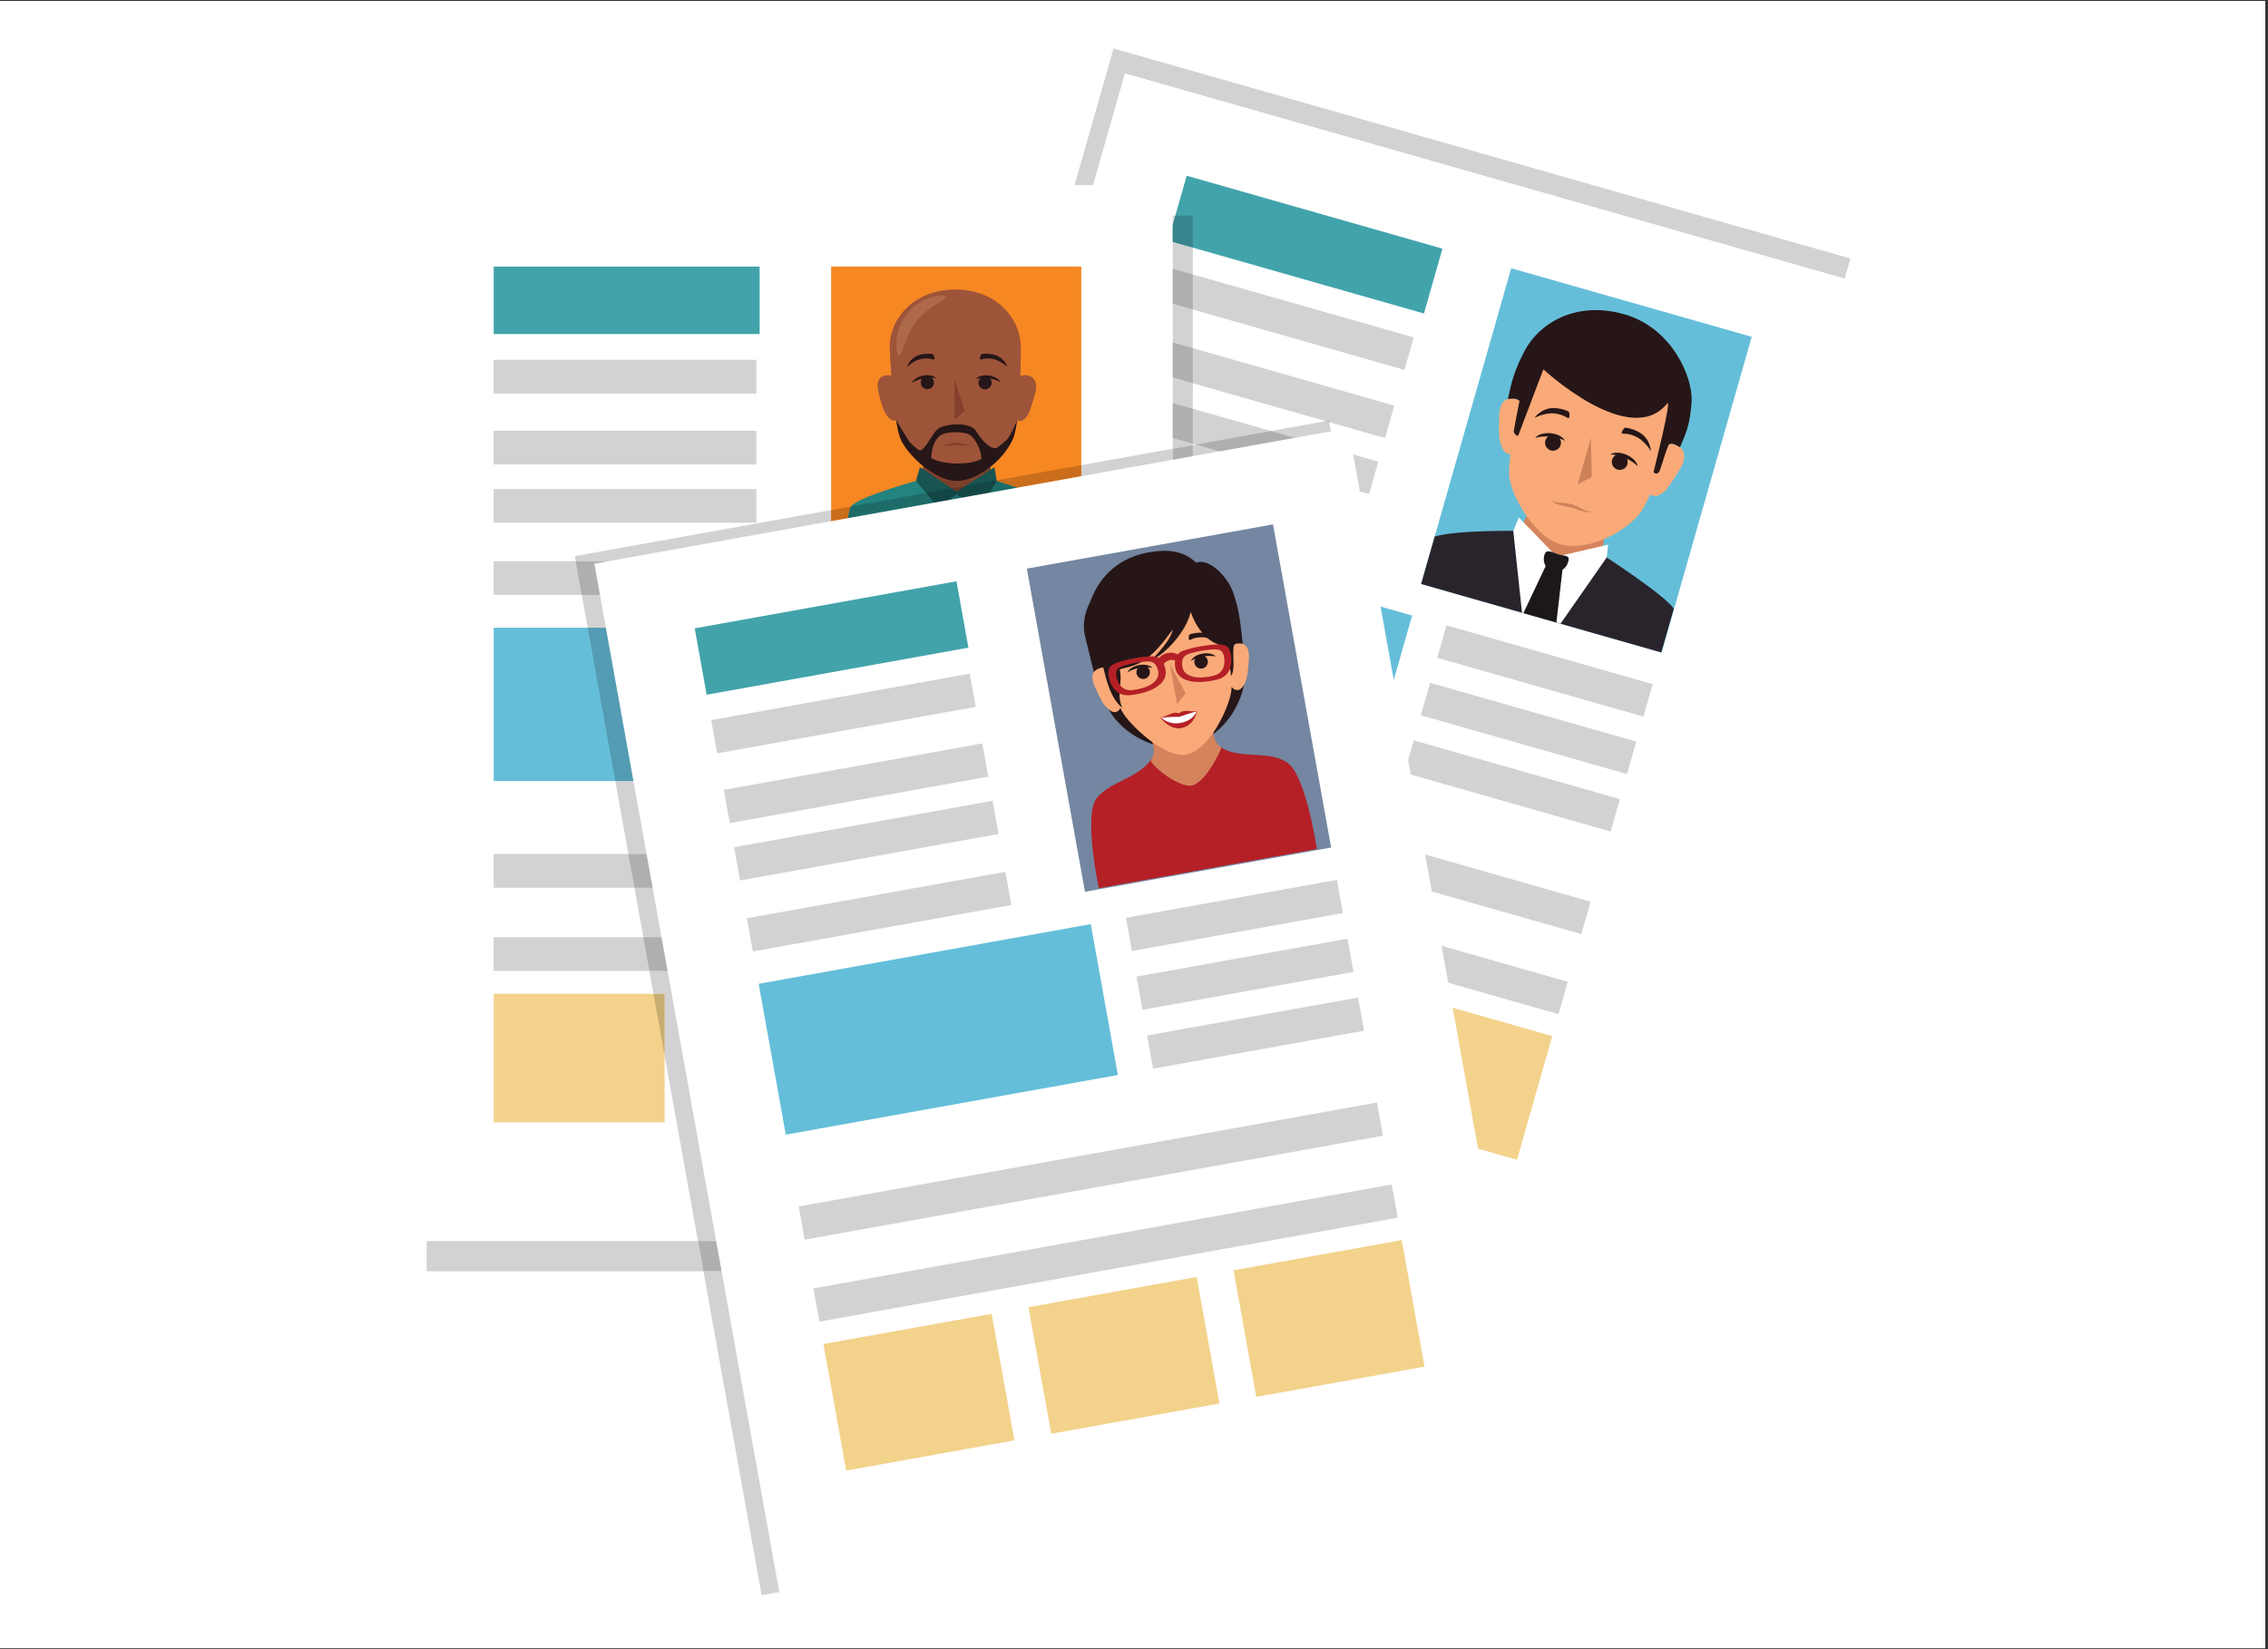 <svg xmlns="http://www.w3.org/2000/svg" xmlns:xlink="http://www.w3.org/1999/xlink" width="550" zoomAndPan="magnify" viewBox="0 0 412.5 300" height="400" preserveAspectRatio="xMidYMid meet" version="1.0"><rect x="0" y="0" width="412.5" height="300" fill="#333333" stroke="none"/><defs><clipPath id="86a6cb13b6"><path d="M 0 0.18 L 412 0.18 L 412 299.816 L 0 299.816 Z M 0 0.18 " clip-rule="nonzero"/></clipPath><clipPath id="2334e7b33c"><path d="M 195 8.812 L 337 8.812 L 337 51 L 195 51 Z M 195 8.812 " clip-rule="nonzero"/></clipPath><clipPath id="ad79a3fb00"><path d="M 151 13 L 338.645 13 L 338.645 237 L 151 237 Z M 151 13 " clip-rule="nonzero"/></clipPath><clipPath id="8b958b32b9"><path d="M 73.895 33 L 214 33 L 214 226 L 73.895 226 Z M 73.895 33 " clip-rule="nonzero"/></clipPath><clipPath id="39d993a09f"><path d="M 108 77 L 280 77 L 280 291.562 L 108 291.562 Z M 108 77 " clip-rule="nonzero"/></clipPath></defs><g clip-path="url(#86a6cb13b6)"><path fill="#ffffff" d="M 0 0.18 L 412.5 0.18 L 412.5 307.68 L 0 307.68 Z M 0 0.18 " fill-opacity="1" fill-rule="nonzero"/><path fill="#ffffff" d="M 0 0.18 L 412.5 0.18 L 412.5 300.18 L 0 300.18 Z M 0 0.18 " fill-opacity="1" fill-rule="nonzero"/><path fill="#ffffff" d="M 0 0.18 L 412.5 0.18 L 412.5 300.18 L 0 300.18 Z M 0 0.18 " fill-opacity="1" fill-rule="nonzero"/></g><g clip-path="url(#2334e7b33c)"><path fill="#d3d2d2" d="M 335.5 50.699 L 204.617 13.375 L 198.824 33.688 L 195.438 33.688 L 202.531 8.816 L 336.547 47.027 L 335.5 50.699 " fill-opacity="1" fill-rule="nonzero"/></g><g clip-path="url(#ad79a3fb00)"><path fill="#ffffff" d="M 285.961 236.273 L 151.945 198.066 L 204.617 13.375 L 338.633 51.59 L 285.961 236.273 " fill-opacity="1" fill-rule="nonzero"/></g><path fill="#42a3ab" d="M 258.984 57.031 L 212.469 43.77 L 215.832 31.965 L 262.352 45.23 L 258.984 57.031 " fill-opacity="1" fill-rule="nonzero"/><path fill="#d3d2d2" d="M 257.125 61.379 L 211.18 48.281 L 209.496 54.18 L 255.441 67.285 L 257.125 61.379 " fill-opacity="1" fill-rule="nonzero"/><path fill="#d3d2d2" d="M 253.586 73.785 L 207.645 60.68 L 205.961 66.586 L 251.902 79.684 L 253.586 73.785 " fill-opacity="1" fill-rule="nonzero"/><path fill="#d3d2d2" d="M 250.684 83.977 L 204.738 70.875 L 203.055 76.781 L 248.996 89.879 L 250.684 83.977 " fill-opacity="1" fill-rule="nonzero"/><path fill="#d3d2d2" d="M 247.082 96.598 L 201.137 83.5 L 199.453 89.398 L 245.398 102.5 L 247.082 96.598 " fill-opacity="1" fill-rule="nonzero"/><path fill="#d3d2d2" d="M 287.613 169.926 L 184.844 140.625 L 186.527 134.727 L 289.297 164.027 L 287.613 169.926 " fill-opacity="1" fill-rule="nonzero"/><path fill="#d3d2d2" d="M 283.457 184.492 L 180.688 155.191 L 182.371 149.289 L 285.141 178.594 L 283.457 184.492 " fill-opacity="1" fill-rule="nonzero"/><path fill="#f3d28b" d="M 203.031 190.195 L 173.141 181.668 L 179.555 159.18 L 209.445 167.703 L 203.031 190.195 " fill-opacity="1" fill-rule="nonzero"/><path fill="#f3d28b" d="M 239.469 200.582 L 209.574 192.059 L 215.988 169.57 L 245.883 178.094 L 239.469 200.582 " fill-opacity="1" fill-rule="nonzero"/><path fill="#f3d28b" d="M 275.906 210.973 L 246.016 202.449 L 252.43 179.957 L 282.32 188.48 L 275.906 210.973 " fill-opacity="1" fill-rule="nonzero"/><path fill="#d3d2d2" d="M 298.898 130.352 L 261.402 119.66 L 263.086 113.758 L 300.582 124.453 L 298.898 130.352 " fill-opacity="1" fill-rule="nonzero"/><path fill="#d3d2d2" d="M 295.914 140.809 L 258.422 130.117 L 260.105 124.215 L 297.598 134.906 L 295.914 140.809 " fill-opacity="1" fill-rule="nonzero"/><path fill="#d3d2d2" d="M 292.938 151.266 L 255.438 140.574 L 257.121 134.676 L 294.621 145.367 L 292.938 151.266 " fill-opacity="1" fill-rule="nonzero"/><path fill="#65bed9" d="M 249.188 138.797 L 190.168 121.961 L 197.812 95.145 L 256.836 111.977 L 249.188 138.797 " fill-opacity="1" fill-rule="nonzero"/><path fill="#65bed9" d="M 302.219 118.703 L 258.477 106.23 L 274.855 48.797 L 318.602 61.27 L 302.219 118.703 " fill-opacity="1" fill-rule="nonzero"/><path fill="#29242c" d="M 302.148 118.684 L 304.426 110.703 C 302.605 108.102 291.305 100.805 291.305 100.805 L 276.457 96.574 C 276.457 96.574 264.777 96.375 260.934 97.621 L 258.477 106.23 L 302.148 118.684 " fill-opacity="1" fill-rule="nonzero"/><path fill="#ffffff" d="M 283.828 113.457 L 292.219 101.418 L 275.23 96.574 L 276.824 111.465 L 283.828 113.457 " fill-opacity="1" fill-rule="nonzero"/><path fill="#1b171b" d="M 283.074 113.246 L 284.344 102.199 L 281.828 101.477 L 277.074 111.531 L 283.074 113.246 " fill-opacity="1" fill-rule="nonzero"/><path fill="#d5835c" d="M 276.535 96.301 C 276.535 96.301 280.324 101.051 282.992 101.812 C 285.656 102.57 291.383 100.535 291.383 100.535 L 292.102 95.641 L 278.59 91.785 L 276.535 96.301 " fill-opacity="1" fill-rule="nonzero"/><path fill="#ffffff" d="M 276.254 94.145 L 275.23 96.574 C 275.23 96.574 280.191 101.516 282.859 102.277 C 285.523 103.039 292.219 101.418 292.219 101.418 L 292.488 99.074 L 283.148 101.25 L 276.254 94.145 " fill-opacity="1" fill-rule="nonzero"/><path fill="#f9aa78" d="M 305.352 74.602 C 306.996 68.832 303.82 61.125 294.992 58.605 C 286.16 56.086 279.395 60.961 277.746 66.73 C 277.66 67.031 273.863 82.949 274.551 87.039 C 275.238 91.125 279.512 97.777 283.723 98.996 C 288.328 100.328 294.871 97.312 297.988 93.719 C 301.109 90.129 305.352 74.602 305.352 74.602 " fill-opacity="1" fill-rule="nonzero"/><path fill="#f9aa78" d="M 277.684 75.59 C 277.801 74.195 276.898 72.617 275.07 72.5 C 273.242 72.387 272.785 73.992 272.668 75.379 C 272.66 75.453 272.492 79.254 272.777 80.145 C 273.059 81.035 273.375 82.66 274.699 82.598 C 275.578 82.559 276.449 81.273 276.934 80.297 C 277.418 79.324 277.684 75.59 277.684 75.59 " fill-opacity="1" fill-rule="nonzero"/><path fill="#f9aa78" d="M 301.297 82.32 C 301.93 81.082 303.531 80.211 305.145 81.078 C 306.754 81.941 306.453 83.641 305.82 84.883 C 305.785 84.949 303.934 87.98 303.215 88.875 C 302.625 89.609 301.242 90.805 300.141 89.934 C 299.453 89.391 299.344 87.801 299.449 86.719 C 299.551 85.637 301.297 82.32 301.297 82.32 " fill-opacity="1" fill-rule="nonzero"/><path fill="#261617" d="M 307.668 72.973 C 307.898 68.758 304.227 59.68 295.402 57.164 C 286.57 54.645 279.941 58.875 277.363 63.699 C 275.375 67.414 274.867 69.703 274.254 72.586 C 275.184 72.457 275.766 72.434 276.371 72.902 C 276.02 74.617 275.625 76.641 275.305 78.496 C 275.562 79.324 276.125 79.258 276.125 79.258 L 280.707 67.184 C 280.707 67.184 296.438 81.801 303.215 73.406 C 304.195 72.188 300.75 85.848 300.75 85.848 C 300.75 85.848 301.262 86.668 301.844 85.68 C 302.449 84.016 302.777 82.668 303.387 81.148 C 303.738 80.273 304.727 80.891 305.551 81.348 C 306.547 79.086 307.441 77.191 307.668 72.973 " fill-opacity="1" fill-rule="nonzero"/><path fill="#1b171b" d="M 280.883 100.977 C 280.512 102.281 281.18 103.613 282.379 103.953 C 283.578 104.297 284.848 103.516 285.219 102.215 C 285.59 100.91 284.711 101.215 283.512 100.871 C 282.316 100.535 281.254 99.676 280.883 100.977 " fill-opacity="1" fill-rule="nonzero"/><path fill="#cd8158" d="M 286.938 88.113 L 289.359 79.629 L 289.504 86.777 L 286.938 88.113 " fill-opacity="1" fill-rule="nonzero"/><path fill="#cd8158" d="M 290.113 93.199 C 290.113 93.199 289.527 93.16 288.758 93.137 C 287.711 93.105 286.621 92.555 285.645 92.277 C 284.793 92.031 283.582 91.965 282.797 91.5 C 282.059 91.066 281.418 90.734 281.363 90.703 C 281.422 90.734 282.164 91.117 282.945 91.34 C 283.766 91.574 284.516 91.355 285.805 91.719 C 287.09 92.086 287.684 92.664 288.48 92.887 C 289.273 93.117 290.113 93.199 290.113 93.199 M 281.363 90.703 C 281.359 90.703 281.359 90.703 281.359 90.703 C 281.359 90.703 281.359 90.703 281.363 90.703 " fill-opacity="1" fill-rule="nonzero"/><path fill="#261617" d="M 295.93 84.609 C 295.613 85.344 294.762 85.68 294.027 85.363 C 293.293 85.047 292.953 84.195 293.266 83.461 C 293.582 82.727 294.434 82.391 295.168 82.707 C 295.902 83.023 296.242 83.875 295.93 84.609 " fill-opacity="1" fill-rule="nonzero"/><path fill="#261617" d="M 295.562 83.297 C 296.539 83.719 297.34 84.27 297.875 84.828 C 297.738 84.059 296.949 83.215 295.809 82.723 C 294.668 82.23 293.516 82.238 292.863 82.668 C 293.637 82.676 294.59 82.879 295.562 83.297 " fill-opacity="1" fill-rule="nonzero"/><path fill="#261617" d="M 281.023 80.402 C 280.945 81.195 281.531 81.91 282.328 81.984 C 283.125 82.059 283.828 81.473 283.906 80.68 C 283.98 79.883 283.398 79.18 282.602 79.102 C 281.809 79.027 281.098 79.605 281.023 80.402 " fill-opacity="1" fill-rule="nonzero"/><path fill="#261617" d="M 281.973 79.434 C 280.918 79.332 279.945 79.426 279.211 79.656 C 279.699 79.051 280.793 78.691 282.035 78.809 C 283.266 78.926 284.277 79.488 284.641 80.18 C 283.961 79.812 283.027 79.531 281.973 79.434 " fill-opacity="1" fill-rule="nonzero"/><path fill="#261617" d="M 298.27 78.715 C 297.164 78.035 295.676 77.727 295.508 77.82 C 295.344 77.906 294.789 78.66 294.996 78.832 C 295.199 79.004 296.027 78.68 297.695 79.5 C 298.812 80.051 299.949 81.469 300.258 82.043 C 300.184 81 299.672 79.582 298.27 78.715 " fill-opacity="1" fill-rule="nonzero"/><path fill="#261617" d="M 282.547 74.23 C 283.844 74.234 285.273 74.762 285.367 74.926 C 285.461 75.09 285.535 76.023 285.27 76.062 C 285.004 76.098 284.473 75.387 282.621 75.199 C 281.383 75.078 279.668 75.691 279.102 76.012 C 279.715 75.16 280.898 74.227 282.547 74.23 " fill-opacity="1" fill-rule="nonzero"/><path fill="#d3d2d2" d="M 127.938 231.254 L 77.594 231.254 L 77.594 225.738 L 126.945 225.738 L 127.938 231.254 " fill-opacity="1" fill-rule="nonzero"/><path fill="#d3d2d2" d="M 213.266 81.621 L 213.266 79.691 L 216.949 80.742 L 216.949 80.961 L 213.266 81.621 M 216.949 74.355 L 213.266 73.305 L 213.266 68.668 L 216.949 69.719 L 216.949 74.355 M 216.949 63.336 L 213.266 62.285 L 213.266 55.254 L 216.949 56.309 L 216.949 63.336 M 216.949 49.926 L 213.266 48.879 L 213.266 43.996 L 216.949 45.047 L 216.949 49.926 M 213.266 40.973 L 213.266 39.211 L 213.77 39.211 L 213.266 40.973 " fill-opacity="1" fill-rule="nonzero"/><path fill="#37858d" d="M 216.949 45.047 L 213.266 43.996 L 213.266 40.973 L 213.77 39.211 L 216.949 39.211 L 216.949 45.047 " fill-opacity="1" fill-rule="nonzero"/><path fill="#b0aeaf" d="M 216.949 56.309 L 213.266 55.254 L 213.266 48.879 L 216.949 49.926 L 216.949 56.309 " fill-opacity="1" fill-rule="nonzero"/><path fill="#b0aeaf" d="M 216.949 69.719 L 213.266 68.668 L 213.266 62.285 L 216.949 63.336 L 216.949 69.719 " fill-opacity="1" fill-rule="nonzero"/><path fill="#b0aeaf" d="M 216.949 80.742 L 213.266 79.691 L 213.266 73.305 L 216.949 74.355 L 216.949 80.742 " fill-opacity="1" fill-rule="nonzero"/><g clip-path="url(#8b958b32b9)"><path fill="#ffffff" d="M 73.906 225.738 L 213.266 225.738 L 213.266 33.688 L 73.906 33.688 Z M 73.906 225.738 " fill-opacity="1" fill-rule="nonzero"/></g><path fill="#42a3ab" d="M 138.164 60.766 L 89.793 60.766 L 89.793 48.492 L 138.164 48.492 L 138.164 60.766 " fill-opacity="1" fill-rule="nonzero"/><path fill="#d3d2d2" d="M 137.566 65.457 L 89.793 65.457 L 89.793 71.594 L 137.566 71.594 L 137.566 65.457 " fill-opacity="1" fill-rule="nonzero"/><path fill="#d3d2d2" d="M 137.566 78.355 L 89.793 78.355 L 89.793 84.488 L 137.566 84.488 L 137.566 78.355 " fill-opacity="1" fill-rule="nonzero"/><path fill="#d3d2d2" d="M 89.793 95.086 L 137.566 95.086 L 137.566 88.953 L 89.793 88.953 Z M 89.793 95.086 " fill-opacity="1" fill-rule="nonzero"/><path fill="#d3d2d2" d="M 89.793 108.215 L 137.566 108.215 L 137.566 102.082 L 89.793 102.082 Z M 89.793 108.215 " fill-opacity="1" fill-rule="nonzero"/><path fill="#d3d2d2" d="M 89.793 161.48 L 196.66 161.48 L 196.66 155.344 L 89.793 155.344 Z M 89.793 161.48 " fill-opacity="1" fill-rule="nonzero"/><path fill="#d3d2d2" d="M 89.793 176.629 L 196.66 176.629 L 196.66 170.488 L 89.793 170.488 Z M 89.793 176.629 " fill-opacity="1" fill-rule="nonzero"/><path fill="#f3d28b" d="M 89.793 204.16 L 120.875 204.16 L 120.875 180.777 L 89.793 180.777 Z M 89.793 204.16 " fill-opacity="1" fill-rule="nonzero"/><path fill="#f3d28b" d="M 127.68 204.16 L 158.766 204.16 L 158.766 180.777 L 127.68 180.777 Z M 127.68 204.16 " fill-opacity="1" fill-rule="nonzero"/><path fill="#f3d28b" d="M 165.574 204.16 L 196.66 204.16 L 196.66 180.777 L 165.574 180.777 Z M 165.574 204.16 " fill-opacity="1" fill-rule="nonzero"/><path fill="#d3d2d2" d="M 157.668 120.328 L 196.66 120.328 L 196.66 114.191 L 157.668 114.191 Z M 157.668 120.328 " fill-opacity="1" fill-rule="nonzero"/><path fill="#d3d2d2" d="M 157.668 131.203 L 196.66 131.203 L 196.66 125.066 L 157.668 125.066 Z M 157.668 131.203 " fill-opacity="1" fill-rule="nonzero"/><path fill="#d3d2d2" d="M 157.668 142.078 L 196.66 142.078 L 196.66 135.941 L 157.668 135.941 Z M 157.668 142.078 " fill-opacity="1" fill-rule="nonzero"/><path fill="#65bed9" d="M 89.793 142.078 L 151.168 142.078 L 151.168 114.191 L 89.793 114.191 Z M 89.793 142.078 " fill-opacity="1" fill-rule="nonzero"/><path fill="#f68722" d="M 151.168 108.215 L 196.66 108.215 L 196.66 48.488 L 151.168 48.488 Z M 151.168 108.215 " fill-opacity="1" fill-rule="nonzero"/><path fill="#23837f" d="M 152.207 108.215 L 195.621 108.215 C 195.621 108.215 194.762 93.918 193.34 92.32 C 191.914 90.723 180.406 87.219 180.406 87.219 L 167.578 87.219 C 167.578 87.219 155.453 90.453 154.672 92.32 C 153.895 94.184 152.207 108.215 152.207 108.215 " fill-opacity="1" fill-rule="nonzero"/><path fill="#7d412b" d="M 167.578 86.988 C 167.578 86.988 171.688 89.918 173.992 89.918 C 176.293 89.918 180.406 86.988 180.406 86.988 L 179.863 82.91 L 168.191 82.91 L 167.578 86.988 " fill-opacity="1" fill-rule="nonzero"/><path fill="#175452" d="M 167.312 84.98 L 166.594 87.504 L 170.703 92.363 L 173.992 89.918 L 178.035 92.789 L 181.277 87.504 L 180.875 84.98 L 173.992 89.434 L 167.312 84.98 " fill-opacity="1" fill-rule="nonzero"/><path fill="#9e5439" d="M 185.656 63.086 C 185.656 58.102 181.363 52.664 173.734 52.664 C 166.105 52.664 161.812 58.102 161.812 63.086 C 161.812 63.344 162.402 76.922 163.883 80.035 C 165.363 83.148 170.297 87.488 173.934 87.504 C 177.918 87.52 182.461 83.613 184.137 80.035 C 185.805 76.457 185.656 63.086 185.656 63.086 " fill-opacity="1" fill-rule="nonzero"/><path fill="#261617" d="M 162.984 76.422 C 163.234 78 163.535 79.309 163.883 80.035 C 165.363 83.148 170.297 87.488 173.934 87.504 C 177.918 87.52 182.461 83.613 184.137 80.035 C 184.508 79.234 184.789 77.945 185.004 76.422 C 185.004 76.422 183.887 79.293 182.98 80.117 C 182.078 80.938 179.594 82.852 178.195 83.625 C 176.766 84.414 172.297 84.734 169.586 83.461 C 168.715 83.055 165.926 81.219 165.262 80.145 C 164.605 79.066 162.984 76.422 162.984 76.422 " fill-opacity="1" fill-rule="nonzero"/><path fill="#9e5439" d="M 163.781 70.176 C 163.551 69.035 162.473 67.98 160.984 68.305 C 159.5 68.629 159.492 70.016 159.723 71.152 C 159.734 71.211 160.465 74.289 160.895 74.934 C 161.32 75.582 161.945 76.809 162.988 76.457 C 163.68 76.227 164.086 75 164.25 74.109 C 164.414 73.223 163.781 70.176 163.781 70.176 " fill-opacity="1" fill-rule="nonzero"/><path fill="#9e5439" d="M 184.176 70.176 C 184.398 69.035 185.484 67.98 186.969 68.305 C 188.453 68.629 188.598 70.055 188.375 71.191 C 188.363 71.25 187.57 74.098 187.203 74.973 C 186.898 75.691 186.07 76.965 184.992 76.52 C 184.316 76.242 183.871 75 183.703 74.109 C 183.543 73.223 184.176 70.176 184.176 70.176 " fill-opacity="1" fill-rule="nonzero"/><path fill="#261617" d="M 181.266 81.52 C 181.902 81.414 181.594 81.992 180.98 82.57 C 180.23 83.273 179.02 83.977 178.492 83.453 C 178.484 81.68 177.168 79.496 176.312 79.051 C 175.316 78.527 172.086 78.387 170.973 79.238 C 169.828 80.102 169.289 82.152 169.375 83.703 C 169.691 84.656 165.836 81.961 167.223 81.961 C 168.207 81.961 169.488 79.023 170.434 78.152 C 171.711 76.984 176.508 76.691 177.508 78.387 C 178.195 79.559 179.848 81.742 181.266 81.52 " fill-opacity="1" fill-rule="nonzero"/><path fill="#ae684b" d="M 163.578 64.684 C 163.543 64.684 163.5 64.668 163.465 64.637 C 162.824 64.133 162.598 60.039 164.949 57.074 C 166.848 54.676 169.848 53.758 171.27 53.758 C 171.605 53.758 171.855 53.809 171.977 53.906 C 172.613 54.41 169.031 55.484 166.68 58.449 C 164.477 61.227 164.137 64.684 163.578 64.684 " fill-opacity="1" fill-rule="nonzero"/><path fill="#84402b" d="M 173.609 76.375 L 173.609 69.047 L 175.461 74.723 L 173.609 76.375 " fill-opacity="1" fill-rule="nonzero"/><path fill="#84402b" d="M 172.422 81.109 C 172.211 81.109 172.008 81.086 171.828 81.031 C 171.277 80.859 170.809 80.742 170.738 80.727 C 170.816 80.742 171.355 80.867 171.895 80.867 C 172.48 80.867 172.934 80.523 173.852 80.523 C 174.766 80.523 175.266 80.848 175.832 80.848 C 176.398 80.848 176.969 80.723 176.969 80.723 C 176.969 80.723 176.57 80.824 176.062 80.98 C 175.816 81.055 175.551 81.082 175.281 81.082 C 174.797 81.082 174.293 81 173.852 81 C 173.426 81 172.902 81.109 172.422 81.109 M 170.738 80.727 C 170.734 80.723 170.73 80.723 170.73 80.723 C 170.73 80.723 170.734 80.723 170.738 80.727 " fill-opacity="1" fill-rule="nonzero"/><path fill="#261617" d="M 180.352 69.781 C 180.266 70.438 179.66 70.906 179.004 70.82 C 178.344 70.734 177.879 70.129 177.969 69.473 C 178.051 68.816 178.652 68.348 179.312 68.434 C 179.973 68.52 180.438 69.125 180.352 69.781 " fill-opacity="1" fill-rule="nonzero"/><path fill="#261617" d="M 179.762 68.82 C 180.637 68.93 181.406 69.191 181.957 69.516 C 181.672 68.93 180.848 68.434 179.832 68.301 C 178.805 68.168 177.883 68.438 177.461 68.93 C 178.082 68.758 178.887 68.707 179.762 68.82 " fill-opacity="1" fill-rule="nonzero"/><path fill="#261617" d="M 167.484 69.816 C 167.605 70.469 168.23 70.906 168.887 70.781 C 169.539 70.66 169.973 70.035 169.848 69.383 C 169.73 68.73 169.102 68.297 168.449 68.418 C 167.797 68.535 167.363 69.164 167.484 69.816 " fill-opacity="1" fill-rule="nonzero"/><path fill="#261617" d="M 168.023 68.828 C 167.156 68.988 166.402 69.285 165.863 69.637 C 166.121 69.035 166.914 68.5 167.93 68.312 C 168.945 68.129 169.875 68.344 170.324 68.816 C 169.695 68.676 168.887 68.664 168.023 68.828 " fill-opacity="1" fill-rule="nonzero"/><path fill="#261617" d="M 180.883 64.539 C 179.844 64.246 178.582 64.344 178.473 64.453 C 178.359 64.559 178.086 65.293 178.289 65.383 C 178.492 65.473 179.078 65.023 180.602 65.297 C 181.617 65.48 182.852 66.359 183.23 66.746 C 182.93 65.93 182.199 64.914 180.883 64.539 " fill-opacity="1" fill-rule="nonzero"/><path fill="#261617" d="M 167.293 64.539 C 168.332 64.246 169.594 64.344 169.707 64.453 C 169.816 64.559 170.09 65.293 169.887 65.383 C 169.688 65.473 169.098 65.023 167.574 65.297 C 166.559 65.48 165.324 66.359 164.949 66.746 C 165.246 65.93 165.977 64.914 167.293 64.539 " fill-opacity="1" fill-rule="nonzero"/><path fill="#d3d2d2" d="M 138.531 290.184 L 127.938 231.254 L 216.949 231.254 L 216.949 216.598 L 269.59 231.609 L 275.688 265.523 L 138.531 290.184 " fill-opacity="1" fill-rule="nonzero"/><path fill="#d3d2d2" d="M 269.59 231.609 L 216.949 216.598 L 216.949 194.16 L 239.469 200.582 L 245.883 178.094 L 216.949 169.844 L 216.949 165.531 L 259.914 177.781 L 260.73 182.324 L 252.43 179.957 L 246.016 202.449 L 265.34 207.961 L 269.59 231.609 M 258.703 171.051 L 216.949 159.148 L 216.949 149.777 L 256.926 161.18 L 258.703 171.051 M 255.719 154.453 L 216.949 143.398 L 216.949 129.598 L 249.188 138.797 L 251.465 130.809 L 255.719 154.453 M 247.605 109.344 L 216.949 100.602 L 216.949 94.387 L 245.398 102.5 L 245.996 100.395 L 247.605 109.344 M 245.219 96.066 L 216.949 88.008 L 216.949 80.961 L 217.418 80.875 L 243.844 88.41 L 245.219 96.066 M 242.633 81.68 L 231.148 78.402 L 241.125 76.609 L 241.754 76.789 L 242.633 81.68 " fill-opacity="1" fill-rule="nonzero"/><path fill="#b0aeaf" d="M 241.754 76.789 L 241.125 76.609 L 241.703 76.508 L 241.754 76.789 " fill-opacity="1" fill-rule="nonzero"/><path fill="#b0aeaf" d="M 243.844 88.41 L 217.418 80.875 L 231.148 78.402 L 242.633 81.68 L 243.844 88.41 " fill-opacity="1" fill-rule="nonzero"/><path fill="#b0aeaf" d="M 245.398 102.5 L 216.949 94.387 L 216.949 88.008 L 245.219 96.066 L 245.996 100.395 L 245.398 102.5 " fill-opacity="1" fill-rule="nonzero"/><path fill="#b0aeaf" d="M 256.926 161.18 L 216.949 149.777 L 216.949 143.398 L 255.719 154.453 L 256.926 161.18 " fill-opacity="1" fill-rule="nonzero"/><path fill="#b0aeaf" d="M 259.914 177.781 L 216.949 165.531 L 216.949 159.148 L 258.703 171.051 L 259.914 177.781 " fill-opacity="1" fill-rule="nonzero"/><path fill="#c8ad72" d="M 239.469 200.582 L 216.949 194.16 L 216.949 169.844 L 245.883 178.094 L 239.469 200.582 " fill-opacity="1" fill-rule="nonzero"/><path fill="#c8ad72" d="M 265.34 207.961 L 246.016 202.449 L 252.43 179.957 L 260.73 182.324 L 265.34 207.961 " fill-opacity="1" fill-rule="nonzero"/><path fill="#549cb3" d="M 249.188 138.797 L 216.949 129.598 L 216.949 100.602 L 247.605 109.344 L 251.465 130.809 L 249.188 138.797 " fill-opacity="1" fill-rule="nonzero"/><path fill="#b0aeaf" d="M 216.949 231.254 L 127.938 231.254 L 126.945 225.738 L 213.266 225.738 L 213.266 215.547 L 216.949 216.598 L 216.949 231.254 " fill-opacity="1" fill-rule="nonzero"/><path fill="#b0aeaf" d="M 216.949 216.598 L 213.266 215.547 L 213.266 193.109 L 216.949 194.16 L 216.949 216.598 M 213.266 179.121 L 213.266 164.48 L 216.949 165.531 L 216.949 169.844 L 215.988 169.57 L 213.266 179.121 M 216.949 159.148 L 213.266 158.098 L 213.266 148.727 L 216.949 149.777 L 216.949 159.148 M 216.949 143.398 L 213.266 142.348 L 213.266 128.551 L 216.949 129.598 L 216.949 143.398 M 216.949 100.602 L 213.266 99.551 L 213.266 93.34 L 216.949 94.387 L 216.949 100.602 M 216.949 88.008 L 213.266 86.957 L 213.266 81.621 L 216.949 80.961 L 216.949 88.008 " fill-opacity="1" fill-rule="nonzero"/><path fill="#939192" d="M 216.949 94.387 L 213.266 93.34 L 213.266 86.957 L 216.949 88.008 L 216.949 94.387 " fill-opacity="1" fill-rule="nonzero"/><path fill="#939192" d="M 216.949 149.777 L 213.266 148.727 L 213.266 142.348 L 216.949 143.398 L 216.949 149.777 " fill-opacity="1" fill-rule="nonzero"/><path fill="#939192" d="M 216.949 165.531 L 213.266 164.48 L 213.266 158.098 L 216.949 159.148 L 216.949 165.531 " fill-opacity="1" fill-rule="nonzero"/><path fill="#a68f5e" d="M 216.949 194.16 L 213.266 193.109 L 213.266 179.121 L 215.988 169.57 L 216.949 169.844 L 216.949 194.16 " fill-opacity="1" fill-rule="nonzero"/><path fill="#468195" d="M 216.949 129.598 L 213.266 128.551 L 213.266 99.551 L 216.949 100.602 L 216.949 129.598 " fill-opacity="1" fill-rule="nonzero"/><path fill="#d3d2d2" d="M 213.266 225.738 L 126.945 225.738 L 120.875 191.984 L 120.875 180.777 L 118.863 180.777 L 118.113 176.629 L 196.66 176.629 L 196.66 170.488 L 117.008 170.488 L 115.391 161.48 L 196.66 161.48 L 196.66 155.348 L 114.289 155.348 L 111.902 142.078 L 151.168 142.078 L 151.168 114.191 L 106.887 114.191 L 105.809 108.215 L 137.566 108.215 L 137.566 102.082 L 104.707 102.082 L 104.547 101.164 L 151.168 92.785 L 151.168 108.215 L 196.66 108.215 L 196.66 84.609 L 213.266 81.621 L 213.266 225.738 M 165.574 180.777 L 165.574 204.16 L 196.66 204.16 L 196.66 180.777 L 165.574 180.777 M 127.68 180.777 L 127.68 204.16 L 158.766 204.16 L 158.766 180.777 L 127.68 180.777 M 157.668 135.941 L 157.668 142.078 L 196.66 142.078 L 196.66 135.941 L 157.668 135.941 M 157.668 125.066 L 157.668 131.203 L 196.66 131.203 L 196.66 125.066 L 157.668 125.066 M 157.668 114.191 L 157.668 120.328 L 196.66 120.328 L 196.66 114.191 L 157.668 114.191 " fill-opacity="1" fill-rule="nonzero"/><path fill="#b0aeaf" d="M 137.566 108.215 L 105.809 108.215 L 104.707 102.082 L 137.566 102.082 L 137.566 108.215 " fill-opacity="1" fill-rule="nonzero"/><path fill="#b0aeaf" d="M 196.66 161.48 L 115.391 161.48 L 114.289 155.348 L 196.66 155.348 L 196.66 161.48 " fill-opacity="1" fill-rule="nonzero"/><path fill="#b0aeaf" d="M 196.66 176.629 L 118.113 176.629 L 117.008 170.488 L 196.66 170.488 L 196.66 176.629 " fill-opacity="1" fill-rule="nonzero"/><path fill="#c8ad72" d="M 120.875 191.984 L 118.863 180.777 L 120.875 180.777 L 120.875 191.984 " fill-opacity="1" fill-rule="nonzero"/><path fill="#c8ad72" d="M 127.68 204.16 L 158.766 204.16 L 158.766 180.777 L 127.68 180.777 Z M 127.68 204.16 " fill-opacity="1" fill-rule="nonzero"/><path fill="#c8ad72" d="M 165.574 204.16 L 196.66 204.16 L 196.66 180.777 L 165.574 180.777 Z M 165.574 204.16 " fill-opacity="1" fill-rule="nonzero"/><path fill="#b0aeaf" d="M 157.668 120.328 L 196.66 120.328 L 196.66 114.191 L 157.668 114.191 Z M 157.668 120.328 " fill-opacity="1" fill-rule="nonzero"/><path fill="#b0aeaf" d="M 157.668 131.203 L 196.66 131.203 L 196.66 125.066 L 157.668 125.066 Z M 157.668 131.203 " fill-opacity="1" fill-rule="nonzero"/><path fill="#b0aeaf" d="M 157.668 142.078 L 196.66 142.078 L 196.66 135.941 L 157.668 135.941 Z M 157.668 142.078 " fill-opacity="1" fill-rule="nonzero"/><path fill="#549cb3" d="M 151.168 142.078 L 111.902 142.078 L 106.887 114.191 L 151.168 114.191 L 151.168 142.078 " fill-opacity="1" fill-rule="nonzero"/><path fill="#cb6e1c" d="M 196.66 108.215 L 195.621 108.215 C 195.621 108.215 194.762 93.918 193.34 92.32 C 192.152 90.992 183.98 88.34 181.273 87.492 L 181.254 87.375 L 196.66 84.609 L 196.66 108.215 M 152.207 108.215 L 151.168 108.215 L 151.168 92.785 L 154.785 92.133 C 154.734 92.199 154.699 92.262 154.672 92.32 C 153.895 94.184 152.207 108.215 152.207 108.215 " fill-opacity="1" fill-rule="nonzero"/><path fill="#1d6c69" d="M 195.621 108.215 L 152.207 108.215 C 152.207 108.215 153.895 94.184 154.672 92.32 C 154.699 92.262 154.734 92.199 154.785 92.133 L 168.434 89.68 L 170.703 92.363 L 173.992 89.918 L 178.035 92.789 L 181.277 87.504 L 181.273 87.492 C 183.98 88.34 192.152 90.992 193.34 92.32 C 194.762 93.918 195.621 108.215 195.621 108.215 " fill-opacity="1" fill-rule="nonzero"/><path fill="#6a3624" d="M 173.992 89.434 L 173.102 88.84 L 175.605 88.391 L 173.992 89.434 " fill-opacity="1" fill-rule="nonzero"/><path fill="#134746" d="M 178.035 92.789 L 173.992 89.918 L 170.703 92.363 L 168.434 89.68 L 173.102 88.84 L 173.992 89.434 L 175.605 88.391 L 181.254 87.375 L 181.273 87.492 L 181.277 87.504 L 178.035 92.789 " fill-opacity="1" fill-rule="nonzero"/><g clip-path="url(#39d993a09f)"><path fill="#ffffff" d="M 279.246 266.906 L 142.086 291.562 L 108.102 102.547 L 245.258 77.887 L 279.246 266.906 " fill-opacity="1" fill-rule="nonzero"/></g><path fill="#42a3ab" d="M 176.133 117.82 L 128.523 126.379 L 126.355 114.301 L 173.965 105.742 L 176.133 117.82 " fill-opacity="1" fill-rule="nonzero"/><path fill="#d3d2d2" d="M 176.379 122.543 L 129.359 131 L 130.441 137.039 L 177.465 128.586 L 176.379 122.543 " fill-opacity="1" fill-rule="nonzero"/><path fill="#d3d2d2" d="M 178.66 135.238 L 131.641 143.691 L 132.727 149.73 L 179.746 141.277 L 178.66 135.238 " fill-opacity="1" fill-rule="nonzero"/><path fill="#d3d2d2" d="M 180.535 145.672 L 133.516 154.121 L 134.602 160.164 L 181.621 151.711 L 180.535 145.672 " fill-opacity="1" fill-rule="nonzero"/><path fill="#d3d2d2" d="M 182.855 158.59 L 135.84 167.043 L 136.926 173.082 L 183.949 164.629 L 182.855 158.59 " fill-opacity="1" fill-rule="nonzero"/><path fill="#d3d2d2" d="M 251.527 206.598 L 146.352 225.508 L 145.266 219.469 L 250.445 200.559 L 251.527 206.598 " fill-opacity="1" fill-rule="nonzero"/><path fill="#d3d2d2" d="M 254.211 221.504 L 149.031 240.418 L 147.945 234.375 L 253.121 215.465 L 254.211 221.504 " fill-opacity="1" fill-rule="nonzero"/><path fill="#f3d28b" d="M 184.5 262.012 L 153.906 267.516 L 149.766 244.496 L 180.359 238.996 L 184.5 262.012 " fill-opacity="1" fill-rule="nonzero"/><path fill="#f3d28b" d="M 221.789 255.309 L 191.199 260.812 L 187.059 237.793 L 217.652 232.293 L 221.789 255.309 " fill-opacity="1" fill-rule="nonzero"/><path fill="#f3d28b" d="M 259.086 248.605 L 228.492 254.109 L 224.352 231.086 L 254.945 225.59 L 259.086 248.605 " fill-opacity="1" fill-rule="nonzero"/><path fill="#d3d2d2" d="M 244.242 166.094 L 205.871 172.992 L 204.785 166.953 L 243.16 160.055 L 244.242 166.094 " fill-opacity="1" fill-rule="nonzero"/><path fill="#d3d2d2" d="M 246.172 176.801 L 207.797 183.695 L 206.711 177.656 L 245.086 170.758 L 246.172 176.801 " fill-opacity="1" fill-rule="nonzero"/><path fill="#d3d2d2" d="M 248.098 187.5 L 209.719 194.402 L 208.637 188.363 L 247.008 181.465 L 248.098 187.5 " fill-opacity="1" fill-rule="nonzero"/><path fill="#65bed9" d="M 203.32 195.551 L 142.918 206.406 L 137.984 178.965 L 198.391 168.105 L 203.32 195.551 " fill-opacity="1" fill-rule="nonzero"/><path fill="#7486a1" d="M 242.102 154.176 L 197.332 162.223 L 186.762 103.441 L 231.531 95.391 L 242.102 154.176 " fill-opacity="1" fill-rule="nonzero"/><path fill="#261617" d="M 224.879 110.348 C 223.984 105.352 218.027 100.789 209.191 102.379 C 200.355 103.969 196.363 110.316 197.262 115.312 C 197.305 115.574 199.801 126.77 202.43 130.285 C 205.484 134.363 211.004 136.645 215.219 135.902 C 219.836 135.09 224.043 131.676 225.887 126.07 C 227.418 121.398 224.879 110.348 224.879 110.348 " fill-opacity="1" fill-rule="nonzero"/><path fill="#b42026" d="M 199.855 161.57 L 239.512 154.441 C 239.512 154.441 237.57 141.48 234.355 138.91 C 231.145 136.344 225.551 138.23 222.141 135.984 C 218.73 133.73 211.727 134.996 209.277 138.297 C 206.828 141.594 201.926 142.168 199.469 145.188 C 197.012 148.199 199.855 161.57 199.855 161.57 " fill-opacity="1" fill-rule="nonzero"/><path fill="#d5835c" d="M 209.277 138.297 C 209.586 139.484 214.434 143.309 216.742 142.895 C 219.055 142.477 221.77 137.242 222.141 135.984 C 220.035 134.543 220.797 131.609 220.797 131.609 L 209.09 133.715 C 209.09 133.715 210.676 136.664 209.277 138.297 " fill-opacity="1" fill-rule="nonzero"/><path fill="#f9aa78" d="M 222.504 110.777 C 221.598 105.777 216.504 101.066 209.191 102.379 C 201.879 103.695 198.742 109.887 199.641 114.883 C 199.688 115.148 202.414 127.066 204.395 129.93 C 206.379 132.793 212.176 137.895 215.672 137.285 C 219.488 136.613 222.852 130.316 223.812 126.438 C 224.766 122.566 222.504 110.777 222.504 110.777 " fill-opacity="1" fill-rule="nonzero"/><path fill="#f9aa78" d="M 202.914 122.961 C 202.484 121.859 201.207 120.992 199.777 121.586 C 198.348 122.18 198.594 123.57 199.023 124.672 C 199.047 124.727 200.336 127.68 200.879 128.25 C 201.43 128.82 202.273 129.941 203.258 129.402 C 203.91 129.047 204.094 127.742 204.098 126.82 C 204.102 125.902 202.914 122.961 202.914 122.961 " fill-opacity="1" fill-rule="nonzero"/><path fill="#f9aa78" d="M 222.91 119.367 C 222.934 118.184 223.828 116.926 225.375 116.984 C 226.922 117.043 227.176 118.434 227.156 119.609 C 227.156 119.672 226.98 122.891 226.664 123.613 C 226.352 124.34 225.949 125.684 224.836 125.523 C 224.102 125.414 223.473 124.258 223.148 123.395 C 222.828 122.535 222.91 119.367 222.91 119.367 " fill-opacity="1" fill-rule="nonzero"/><path fill="#261617" d="M 224.133 107.398 C 223.086 104.781 219.93 101.473 217.539 102.355 C 215.133 100.027 212.047 99.918 208.852 100.492 C 201.203 101.863 197.855 108.191 197.688 112.82 C 197.562 116.387 198.324 119.84 198.934 122.258 C 199.348 121.707 200.012 121.484 200.652 121.367 C 201.027 122.805 201.82 127.008 204.121 128.738 C 202.961 126.25 204.25 124.215 203.645 121.793 C 204.102 121.48 206.57 121.398 208.73 119.672 C 211.285 117.637 213.047 114.695 213.289 114.547 C 212.891 116.785 209.242 120.145 209.539 120.008 C 212.148 118.824 215.801 114.758 216.559 111.316 C 218.469 116.754 222.035 117.375 222.035 117.375 C 222.035 117.375 223.891 120.57 223.883 122.988 C 224.781 121.836 224.016 118.684 224.453 117.371 C 224.562 117.031 225.375 116.984 225.93 117.078 C 225.844 114.988 225.465 110.719 224.133 107.398 " fill-opacity="1" fill-rule="nonzero"/><path fill="#b42026" d="M 222.676 120.648 C 222.551 121.98 221.777 122.66 220.723 122.918 C 218.324 123.508 216.598 123.27 215.672 122.457 C 214.719 121.633 215.059 120.078 215.059 120.078 C 215.059 120.078 215.219 119.34 216.008 119.027 C 217.512 118.434 220.055 118.109 221.004 118.129 C 222.051 118.156 222.27 118.484 222.465 118.934 C 222.625 119.312 222.754 119.875 222.676 120.648 Z M 210.465 123.375 C 209.891 124.438 208.383 125.25 205.973 125.527 C 204.91 125.648 203.973 125.293 203.398 124.109 C 203.059 123.422 202.988 122.863 203.008 122.453 C 203.031 121.977 203.117 121.598 204.066 121.215 C 204.941 120.867 207.391 120.297 208.98 120.332 C 209.816 120.352 210.211 120.977 210.211 120.977 C 210.211 120.977 211.059 122.285 210.465 123.375 Z M 223.656 118.309 C 223.398 117.715 223.105 117.273 221.711 117.238 C 220.434 117.207 217.043 117.641 215.031 118.438 C 214.656 118.59 214.387 118.812 214.195 119.039 C 213.938 118.891 213.301 118.617 212.426 118.777 C 211.434 118.953 210.93 119.535 210.797 119.707 C 210.531 119.543 210.18 119.402 209.73 119.391 C 207.562 119.34 204.238 120.121 203.051 120.594 C 201.754 121.109 201.633 121.625 201.602 122.27 C 201.574 122.828 201.676 123.594 202.129 124.527 C 202.914 126.133 204.195 126.621 205.637 126.453 C 208.91 126.074 210.961 124.973 211.742 123.531 C 212.285 122.535 211.945 121.406 211.664 120.773 C 211.863 120.535 212.242 120.18 212.836 120.074 C 213.191 120.008 213.488 120.059 213.723 120.145 C 213.645 120.758 213.613 122.172 214.582 123.02 C 215.82 124.102 218.129 124.418 221.332 123.633 C 222.738 123.285 223.766 122.379 223.941 120.602 C 224.047 119.57 223.871 118.816 223.656 118.309 " fill-opacity="1" fill-rule="nonzero"/><path fill="#b42026" d="M 217.73 129.344 C 217.73 129.344 217.262 131.996 214.875 132.438 C 212.66 132.84 211.102 130.562 211.102 130.562 C 211.102 130.562 211.805 130.402 212.543 130.016 C 213.172 129.688 213.793 129.551 214.395 129.762 C 215.188 129.18 215.891 129.32 216.574 129.379 C 217.113 129.426 217.73 129.344 217.73 129.344 " fill-opacity="1" fill-rule="nonzero"/><path fill="#ffffff" d="M 217.652 129.41 C 217.652 129.41 217.094 131.082 214.703 131.512 C 212.488 131.91 211.234 130.566 211.234 130.566 C 211.234 130.566 213.176 130.348 214.5 130.402 C 216 129.832 217.652 129.41 217.652 129.41 " fill-opacity="1" fill-rule="nonzero"/><path fill="#d5835c" d="M 215.641 126.109 L 214.082 128.102 L 212.762 120.75 Z M 215.641 126.109 " fill-opacity="1" fill-rule="nonzero"/><path fill="#261617" d="M 219.656 120.176 C 219.773 120.844 219.336 121.48 218.668 121.602 C 218 121.719 217.363 121.277 217.242 120.613 C 217.121 119.945 217.566 119.309 218.234 119.188 C 218.898 119.07 219.539 119.512 219.656 120.176 " fill-opacity="1" fill-rule="nonzero"/><path fill="#261617" d="M 218.789 119.426 C 219.668 119.266 220.496 119.277 221.133 119.422 C 220.676 118.941 219.727 118.715 218.695 118.902 C 217.66 119.086 216.848 119.633 216.59 120.242 C 217.137 119.883 217.902 119.582 218.789 119.426 " fill-opacity="1" fill-rule="nonzero"/><path fill="#261617" d="M 206.703 122.504 C 206.828 123.172 207.465 123.613 208.129 123.496 C 208.793 123.375 209.238 122.738 209.121 122.07 C 208.996 121.406 208.359 120.965 207.695 121.082 C 207.031 121.203 206.586 121.836 206.703 122.504 " fill-opacity="1" fill-rule="nonzero"/><path fill="#261617" d="M 207.258 121.5 C 206.375 121.656 205.605 121.957 205.059 122.312 C 205.316 121.707 206.125 121.164 207.164 120.973 C 208.199 120.789 209.148 121.016 209.605 121.492 C 208.965 121.352 208.141 121.336 207.258 121.5 " fill-opacity="1" fill-rule="nonzero"/><path fill="#261617" d="M 218.758 115.109 C 217.668 115.008 216.418 115.328 216.328 115.457 C 216.234 115.582 216.094 116.367 216.312 116.422 C 216.527 116.477 217.035 115.918 218.617 115.918 C 219.664 115.922 221.062 116.578 221.508 116.902 C 221.062 116.133 220.148 115.246 218.758 115.109 " fill-opacity="1" fill-rule="nonzero"/><path fill="#261617" d="M 205.133 117.562 C 206.121 117.078 207.406 116.945 207.535 117.035 C 207.668 117.129 208.074 117.809 207.887 117.938 C 207.703 118.062 207.031 117.719 205.551 118.27 C 204.566 118.641 203.492 119.738 203.18 120.199 C 203.336 119.324 203.879 118.172 205.133 117.562 " fill-opacity="1" fill-rule="nonzero"/></svg>